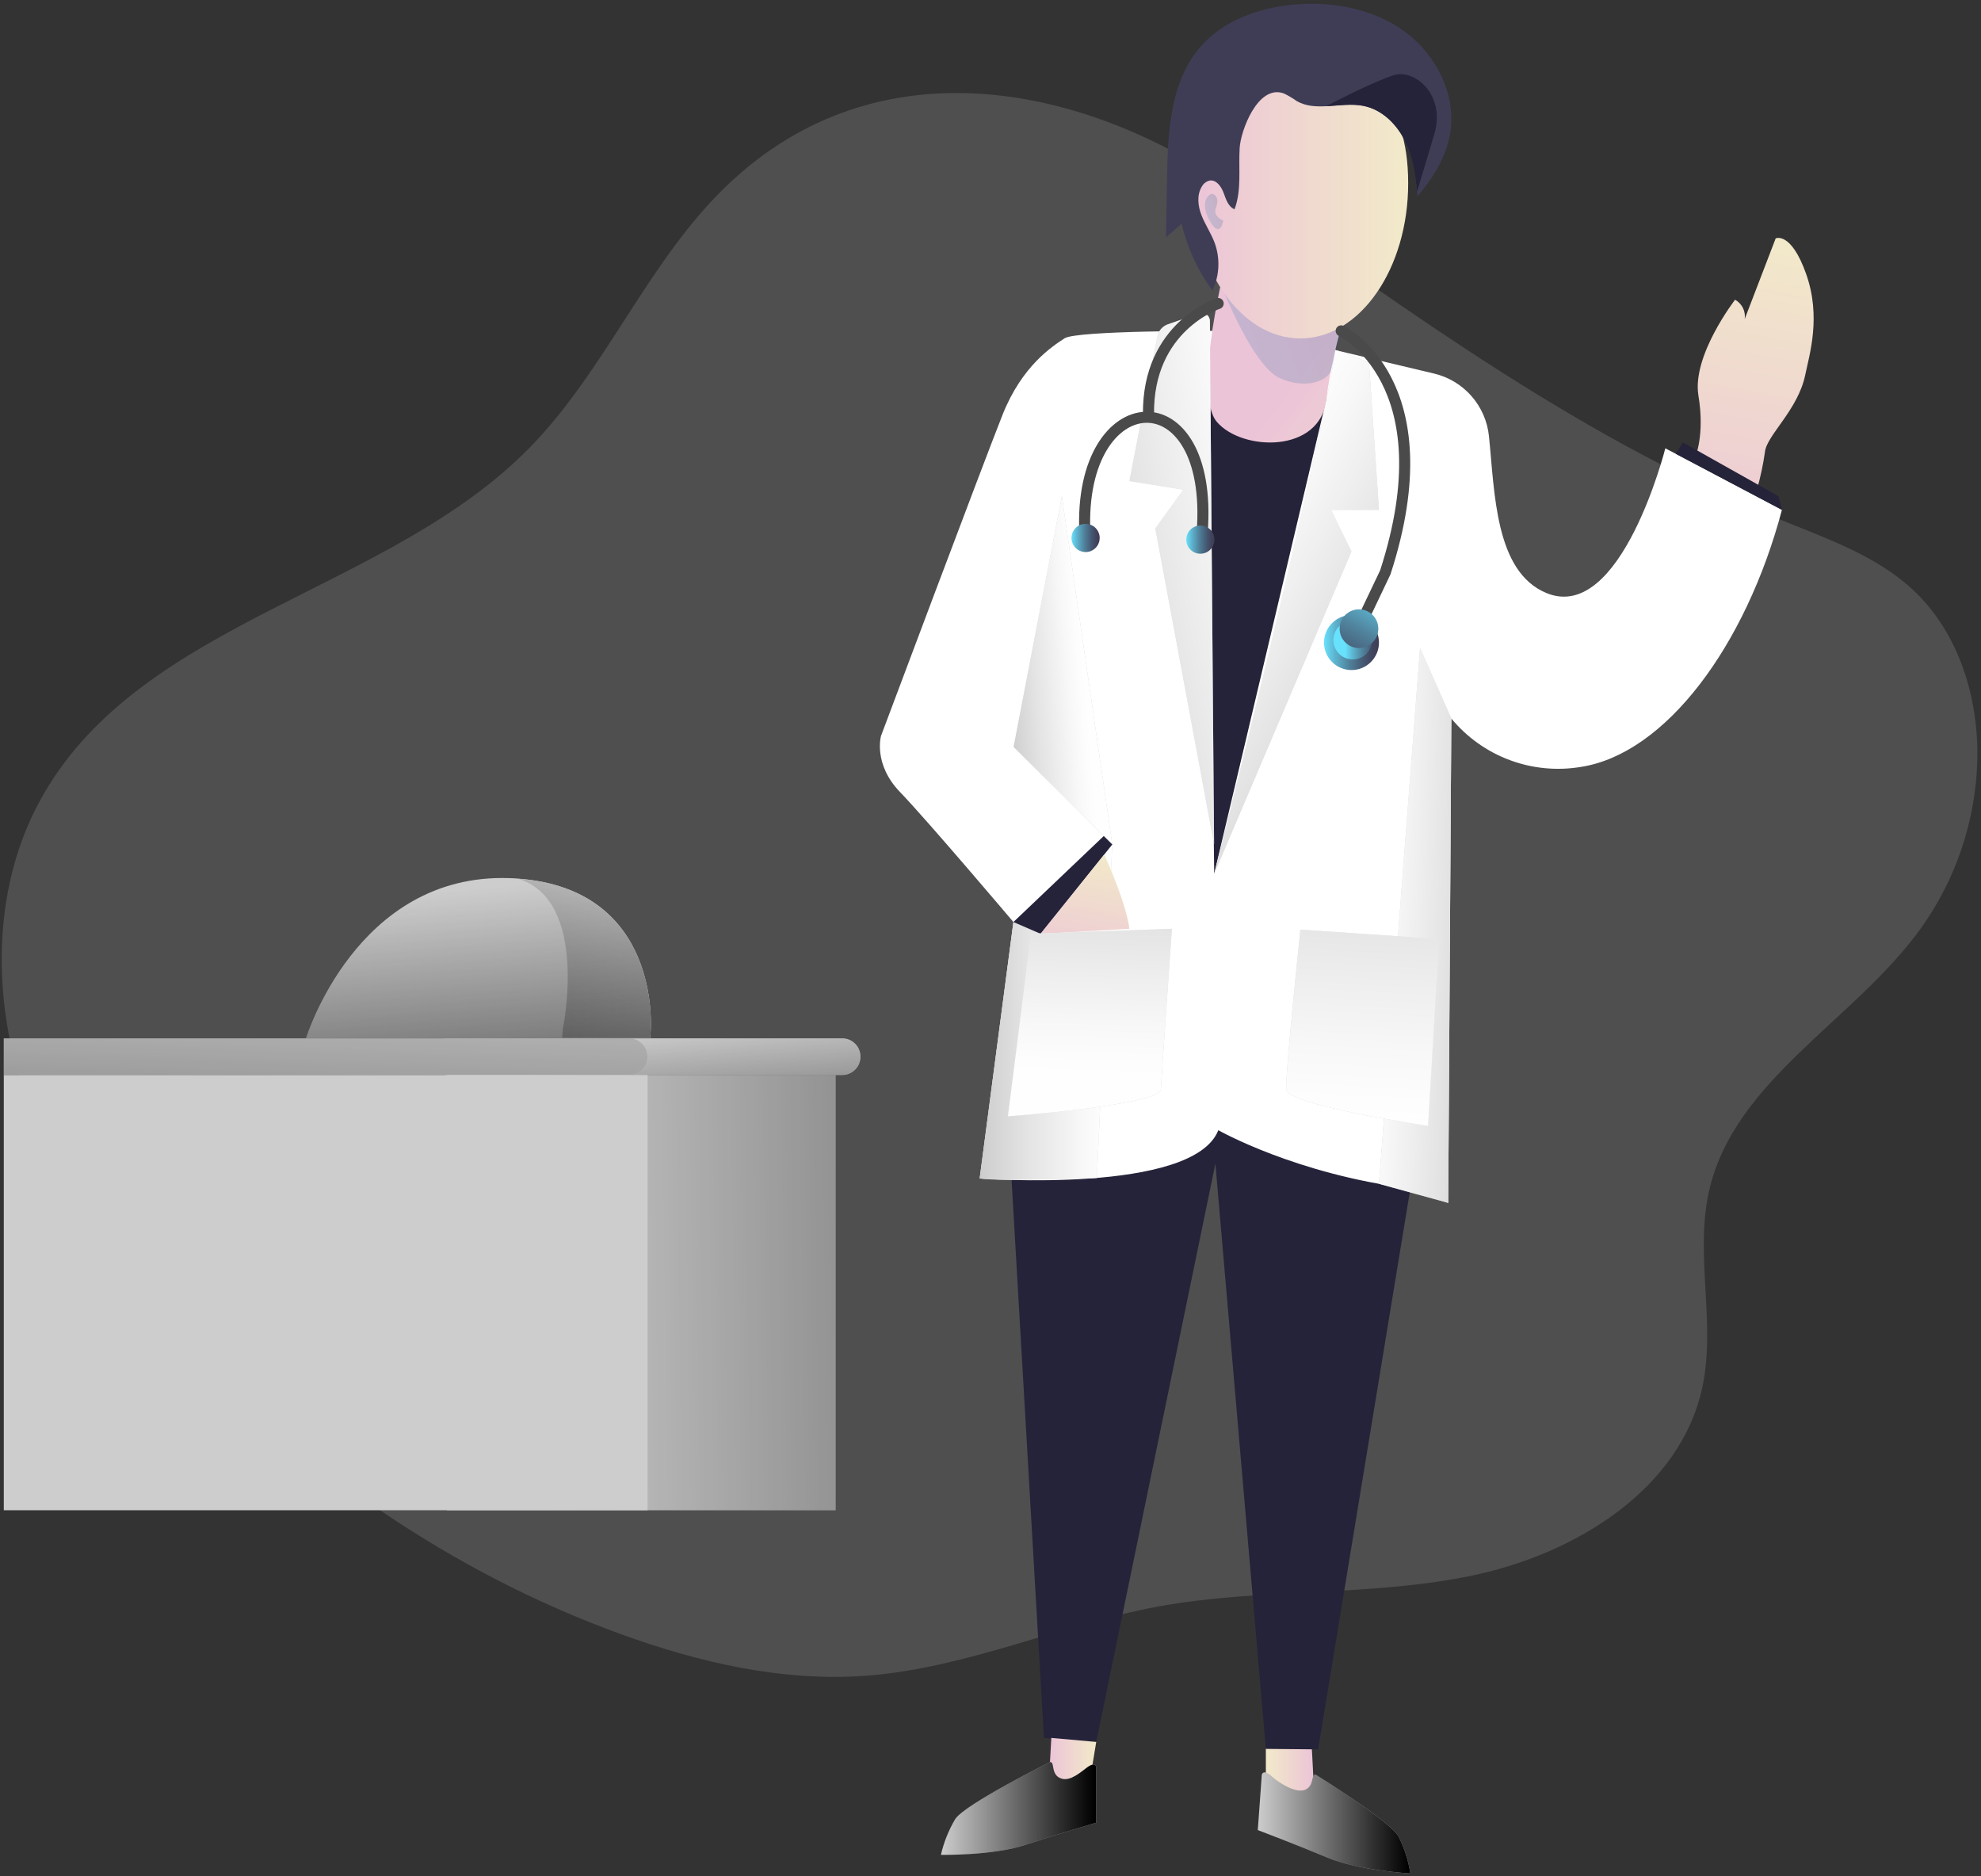 <svg width="433" height="410" viewBox="0 0 433 410" fill="none" xmlns="http://www.w3.org/2000/svg">
<rect x="0" y="0" width="433" height="410" fill="#333333" stroke="none"/>
<g clip-path="url(#clip0_310_334)">
<path opacity="0.18" d="M159.03 40.406C141.596 57.014 132.522 80.783 115.645 97.954C84.833 129.289 31.475 135.468 9.518 173.572C-1.464 192.542 -1.89 216.345 4.713 237.21C11.316 258.075 24.467 276.345 39.368 292.396C65.889 320.951 98.863 343.683 135.46 357.023C152.825 363.353 171.289 367.61 189.683 366.168C211.414 364.472 231.771 355.018 253.207 351.064C275.816 346.944 299.269 349.004 321.782 344.308C344.295 339.612 367.391 325.503 372.127 302.997C375.072 288.991 370.398 274.161 373.569 260.231C379.115 235.865 405.512 222.985 420.022 202.635C427.54 192.04 431.77 179.465 432.185 166.48C432.597 152.68 428.197 138.269 418.094 128.87C410.454 121.771 400.365 118.084 390.694 114.191C346.066 96.265 309.393 69.022 270.4 41.676C236.933 18.189 191.852 9.139 159.03 40.406Z" fill="#CECDCD"/>
<path d="M221.105 257.835L228.182 379.79L239.61 380.668L265.658 254.271L276.688 382.282H288.116L308.274 259.736L265.658 235.624L221.105 257.835Z" fill="#25233A"/>
<path d="M370.501 99.986C370.501 99.986 372.683 95.18 371.235 86.447C369.787 77.714 379.245 65.5 379.245 65.5C379.983 65.907 380.58 66.528 380.956 67.283C381.333 68.037 381.471 68.888 381.352 69.722L388.12 52.098C388.12 52.098 391.455 50.484 394.778 59.863C398.1 69.242 395.512 77.439 394.578 81.95C393.02 89.543 386.177 95.132 385.786 98.702C385.392 101.517 384.798 104.3 384.008 107.03L370.501 99.986Z" fill="url(#paint0_linear_310_334)"/>
<path d="M265.452 72.304C265.452 72.304 235.251 72.228 232.684 73.931C230.117 75.633 223.439 79.822 219.142 90.621C214.846 101.421 192.573 160.809 192.573 160.809C192.573 160.809 190.795 166.947 196.739 173.105C202.683 179.264 221.51 201.495 221.51 201.495L214.132 257.539C214.132 257.539 260.805 261.061 266.296 246.987C266.296 246.987 283.325 256.661 308.302 259.743L316.538 262.874L317.225 157.012C320.605 161.106 325.003 164.239 329.976 166.096C334.949 167.953 340.323 168.469 345.558 167.592C364.021 164.736 381.586 141.201 389.486 111.424L364.001 97.968C364.001 97.968 354.33 136.25 338.063 129.618C326.717 124.984 326.724 107.552 325.447 95.29C325.11 92.05 323.774 88.996 321.624 86.549C319.475 84.103 316.618 82.385 313.45 81.634L291.863 76.505L265.452 72.304Z" fill="white"/>
<path d="M243.11 184.544L239.754 257.416C239.754 257.416 218.84 258.274 214.125 257.539L221.503 201.502L243.11 184.544Z" fill="#CECDCD"/>
<path d="M243.11 184.544L239.754 257.416C239.754 257.416 218.84 258.274 214.125 257.539L221.503 201.502L243.11 184.544Z" fill="url(#paint1_linear_310_334)"/>
<path d="M317.225 157.012L310.388 141.619L301.411 258.7L316.545 262.874L317.225 157.012Z" fill="#CECDCD"/>
<path d="M317.225 157.012L310.388 141.619L301.411 258.7L316.545 262.874L317.225 157.012Z" fill="url(#paint2_linear_310_334)"/>
<path d="M264.024 83.838C264.024 83.838 280.668 95.18 289.941 87.168L265.397 190.949L264.024 83.838Z" fill="#25233A"/>
<path d="M268.218 56.265C268.218 56.265 260.496 85.788 265.987 92.207C271.478 98.627 288.637 99.169 289.941 87.168C291.245 75.167 296.935 59.121 296.935 59.121L268.218 56.265Z" fill="url(#paint3_linear_310_334)"/>
<path opacity="0.19" d="M267.38 63.481C267.38 63.481 273.949 79.959 279.611 82.575C285.274 85.191 290.202 83.261 290.916 80.961C291.63 78.661 294.588 66.324 294.588 66.324L267.38 63.481Z" fill="url(#paint4_linear_310_334)"/>
<path d="M307.794 40.035C307.794 58.771 297.237 73.958 284.21 73.958C271.183 73.958 260.633 58.751 260.633 40.035C260.633 21.319 272.219 14.385 285.24 14.385C298.26 14.385 307.794 21.285 307.794 40.035Z" fill="url(#paint5_linear_310_334)"/>
<path d="M316.943 29.27C316.058 34.385 313.189 38.957 309.819 42.905C309.819 42.569 309.764 42.218 309.729 41.889C309.386 38.126 308.796 34.337 307.169 30.952C305.391 27.244 302.193 24.024 298.178 23.166C295.501 22.589 292.625 23.07 289.859 23.214C287.594 23.324 285.404 23.214 283.455 22.102C282.56 21.461 281.612 20.898 280.62 20.42C274.972 18.36 271.183 28.494 270.956 32.373C270.695 36.849 271.423 41.518 269.844 45.727C268.472 45.191 267.971 43.55 267.456 42.157C266.941 40.763 265.863 39.225 264.401 39.458C264.04 39.543 263.701 39.704 263.406 39.93C263.111 40.156 262.868 40.443 262.692 40.77C261.546 42.63 261.834 45.054 262.637 47.086C263.44 49.118 264.697 50.958 265.472 53.004C266.097 54.693 266.379 56.489 266.301 58.288C266.223 60.087 265.787 61.853 265.019 63.481C261.795 59.131 259.502 54.162 258.286 48.885L254.854 51.871C254.932 47.555 255.007 43.237 255.08 38.916C255.266 28.878 255.767 17.948 262.301 10.341C267.312 4.498 275.123 1.711 282.782 1.011C291.287 0.242 300.257 1.91 307.135 6.977C314.012 12.044 318.405 20.846 316.943 29.27Z" fill="#3F3D56"/>
<path d="M313.511 29.311C310.972 37.817 309.729 41.889 309.729 41.889C309.386 38.126 308.796 34.337 307.169 30.952C305.392 27.244 302.193 24.024 298.178 23.166C295.501 22.589 292.625 23.07 289.859 23.214C289.859 23.214 300.155 17.783 304.726 16.41C309.297 15.037 316.051 20.811 313.511 29.311Z" fill="#25233A"/>
<path opacity="0.19" d="M267.38 48.226C267.38 48.226 265.033 47.271 265.767 45.438C266.502 43.605 265.843 42.623 265.081 42.383C264.319 42.143 262.088 44.044 264.395 48.226C266.701 52.407 267.38 48.226 267.38 48.226Z" fill="url(#paint6_linear_310_334)"/>
<path d="M262.15 68.486L255.287 70.869C254.7 71.073 254.177 71.428 253.769 71.898C253.362 72.368 253.086 72.936 252.967 73.546L246.858 105.128L258.663 107.01L252.527 115.482L265.369 184.523L264.443 70.107C264.437 69.834 264.368 69.565 264.24 69.324C264.112 69.083 263.929 68.875 263.706 68.717C263.483 68.559 263.226 68.456 262.955 68.416C262.685 68.376 262.409 68.4 262.15 68.486ZM291.884 76.478L299.221 79.156L301.411 111.424H290.916L295.398 120.514L265.397 190.949C265.397 190.949 288.322 100.776 291.884 76.478Z" fill="#CECDCD"/>
<path d="M262.15 68.486L255.287 70.869C254.7 71.073 254.177 71.428 253.769 71.898C253.362 72.368 253.086 72.936 252.967 73.546L246.858 105.128L258.663 107.01L252.527 115.482L265.369 184.523L264.443 70.107C264.437 69.834 264.368 69.565 264.24 69.324C264.112 69.083 263.929 68.875 263.706 68.717C263.483 68.559 263.226 68.456 262.955 68.416C262.685 68.376 262.409 68.4 262.15 68.486Z" fill="url(#paint7_linear_310_334)"/>
<path d="M291.884 76.478L299.221 79.156L301.411 111.424H290.916L295.398 120.514L265.397 190.949C265.397 190.949 288.321 100.776 291.884 76.478Z" fill="url(#paint8_linear_310_334)"/>
<path d="M232.101 108.431L221.538 163.233L243.124 184.544L232.101 108.431Z" fill="#CECDCD"/>
<path d="M232.101 108.431L221.538 163.233L243.124 184.544L239.081 156.628L232.101 108.431Z" fill="url(#paint9_linear_310_334)"/>
<path d="M243.124 184.544L227.454 204.07L221.51 201.495L241.257 182.697L243.124 184.544Z" fill="#25233A"/>
<path d="M241.367 186.727C241.367 186.727 246.103 197.025 246.858 202.964L227.427 204.07L241.367 186.727Z" fill="url(#paint10_linear_310_334)"/>
<path d="M225.354 204.07L256.151 202.964C256.151 202.964 253.928 234.546 253.735 238.048C253.543 241.549 220.316 243.945 220.316 243.945L225.354 204.07ZM314.548 205.209L284.231 203.15C284.231 203.15 280.943 234.512 281.135 238.034C281.327 241.556 312.146 246.046 312.146 246.046L314.548 205.209Z" fill="white"/>
<path d="M225.354 204.07L256.151 202.964C256.151 202.964 253.928 234.546 253.735 238.048C253.543 241.549 220.316 243.945 220.316 243.945L225.354 204.07Z" fill="#CECDCD"/>
<path d="M225.354 204.07L256.151 202.964C256.151 202.964 253.928 234.546 253.735 238.048C253.543 241.549 220.316 243.945 220.316 243.945L225.354 204.07Z" fill="url(#paint11_linear_310_334)"/>
<path d="M314.548 205.209L284.231 203.15C284.231 203.15 280.943 234.512 281.135 238.034C281.327 241.556 312.145 246.046 312.145 246.046L314.548 205.209Z" fill="#CECDCD"/>
<path d="M314.548 205.209L284.231 203.15C284.231 203.15 280.943 234.512 281.135 238.034C281.327 241.556 312.145 246.046 312.145 246.046L314.548 205.209Z" fill="url(#paint12_linear_310_334)"/>
<path d="M366.286 99.162L367.838 96.684L388.738 108.431L389.513 111.417L366.286 99.162Z" fill="#25233A"/>
<path d="M251.038 90.628C250.75 71.329 266.268 66.324 266.268 66.324" stroke="#4A4A4A" stroke-width="2.418" stroke-miterlimit="10" stroke-linecap="round"/>
<path d="M237.118 116.381C235.656 83.646 265.452 81.936 262.761 116.381" stroke="#4A4A4A" stroke-width="2.418" stroke-miterlimit="10" stroke-linecap="round"/>
<path d="M240.365 117.555C240.366 118.165 240.187 118.762 239.849 119.27C239.511 119.778 239.03 120.174 238.467 120.408C237.904 120.643 237.284 120.705 236.686 120.586C236.088 120.468 235.538 120.175 235.106 119.744C234.675 119.314 234.38 118.764 234.261 118.166C234.141 117.568 234.202 116.948 234.435 116.384C234.668 115.82 235.063 115.339 235.57 115C236.077 114.66 236.673 114.479 237.283 114.479C238.099 114.479 238.882 114.803 239.46 115.38C240.037 115.957 240.363 116.739 240.365 117.555Z" fill="url(#paint13_linear_310_334)"/>
<path d="M265.452 117.926C265.452 118.536 265.271 119.132 264.932 119.639C264.594 120.146 264.112 120.541 263.549 120.774C262.986 121.007 262.366 121.068 261.769 120.95C261.171 120.831 260.622 120.537 260.191 120.106C259.76 119.675 259.466 119.125 259.347 118.527C259.228 117.929 259.289 117.31 259.523 116.746C259.756 116.183 260.151 115.702 260.658 115.363C261.165 115.024 261.76 114.843 262.37 114.843C263.187 114.843 263.971 115.168 264.549 115.746C265.127 116.324 265.452 117.108 265.452 117.926Z" fill="url(#paint14_linear_310_334)"/>
<path d="M293.154 72.304C293.154 72.304 316.312 83.447 302.797 125.073L296.935 137.383" stroke="#4A4A4A" stroke-width="2.418" stroke-miterlimit="10" stroke-linecap="round"/>
<path d="M299.65 144.668C301.996 142.322 301.996 138.518 299.65 136.172C297.305 133.826 293.502 133.826 291.157 136.172C288.811 138.518 288.811 142.322 291.157 144.668C293.502 147.014 297.305 147.014 299.65 144.668Z" fill="url(#paint15_linear_310_334)"/>
<path d="M298.667 142.874C300.318 141.222 300.318 138.544 298.667 136.893C297.016 135.241 294.338 135.241 292.687 136.893C291.036 138.544 291.036 141.222 292.687 142.874C294.338 144.525 297.016 144.525 298.667 142.874Z" fill="url(#paint16_linear_310_334)"/>
<path d="M300.028 140.377C301.679 138.726 301.679 136.048 300.028 134.396C298.377 132.744 295.7 132.744 294.049 134.396C292.397 136.048 292.397 138.726 294.049 140.377C295.7 142.029 298.377 142.029 300.028 140.377Z" fill="url(#paint17_linear_310_334)"/>
<path d="M184.083 234.924H97.689C97.162 234.924 96.64 234.82 96.153 234.617C95.666 234.415 95.224 234.118 94.852 233.744C94.48 233.37 94.186 232.927 93.986 232.439C93.786 231.951 93.685 231.428 93.688 230.901C93.688 229.839 94.109 228.821 94.86 228.07C95.61 227.32 96.628 226.898 97.689 226.898H184.083C185.144 226.898 186.162 227.32 186.912 228.07C187.662 228.821 188.084 229.839 188.084 230.901C188.087 231.428 187.985 231.951 187.785 232.439C187.586 232.927 187.291 233.37 186.919 233.744C186.548 234.118 186.105 234.415 185.619 234.617C185.132 234.82 184.61 234.924 184.083 234.924Z" fill="#CECDCD"/>
<path d="M141.527 230.901C141.528 231.427 141.425 231.947 141.225 232.433C141.024 232.92 140.729 233.361 140.357 233.733C139.986 234.105 139.544 234.4 139.058 234.6C138.572 234.801 138.052 234.904 137.526 234.903H0.822V226.919H137.54C138.594 226.924 139.605 227.345 140.351 228.09C141.098 228.836 141.52 229.846 141.527 230.901Z" fill="#CECDCD"/>
<path d="M188.07 230.901C188.068 231.962 187.646 232.979 186.896 233.729C186.146 234.479 185.129 234.901 184.069 234.903H137.54C138.601 234.903 139.619 234.482 140.369 233.731C141.12 232.98 141.541 231.962 141.541 230.901C141.541 229.839 141.12 228.821 140.369 228.07C139.619 227.32 138.601 226.898 137.54 226.898H184.082C185.141 226.902 186.156 227.325 186.903 228.075C187.651 228.825 188.07 229.841 188.07 230.901Z" fill="url(#paint18_linear_310_334)"/>
<path d="M141.527 230.901C141.528 231.427 141.425 231.947 141.225 232.433C141.024 232.92 140.729 233.361 140.357 233.733C139.986 234.105 139.544 234.4 139.058 234.6C138.572 234.801 138.052 234.904 137.526 234.903H0.822V226.919H137.54C138.594 226.924 139.605 227.345 140.351 228.09C141.098 228.836 141.52 229.846 141.527 230.901Z" fill="url(#paint19_linear_310_334)"/>
<path d="M97.689 234.924H182.648V330.034H97.689V234.924Z" fill="#CECDCD"/>
<path d="M97.689 234.924H182.648V330.034H97.689V234.924Z" fill="url(#paint20_linear_310_334)"/>
<path d="M0.829 234.924H141.541V330.034H0.829V234.924Z" fill="#CECDCD"/>
<path d="M229.5 385.069L229.795 379.79L239.61 380.668L238.306 388.584C238.306 388.584 233.453 396.061 229.5 385.069Z" fill="url(#paint21_linear_310_334)"/>
<path d="M287.12 389.367L286.75 382.282L276.688 382.186V391.07C276.688 391.07 283.167 400.359 287.12 389.367Z" fill="url(#paint22_linear_310_334)"/>
<path d="M229.5 385.069C229.5 385.069 210.967 394.207 208.785 397.53C207.348 399.958 206.294 402.594 205.662 405.344C205.662 405.344 216.994 405.543 224.029 403.195C231.064 400.847 239.61 398.306 239.61 398.306V386.188C239.61 386.188 239.466 384.774 237.413 386.388C235.361 388.001 233.295 389.511 231.476 388.447C229.657 387.383 230.598 384.994 229.5 385.069ZM287.601 387.829C287.601 387.829 303.82 397.915 305.721 401.382C306.977 403.911 307.838 406.618 308.274 409.408C308.274 409.408 296.956 408.783 290.113 405.934C283.27 403.085 274.923 399.927 274.923 399.927L275.802 387.843C275.802 387.843 276.049 386.47 277.978 388.193C279.907 389.916 283.469 391.983 285.384 391.07C287.299 390.157 286.509 387.671 287.601 387.829Z" fill="#CECDCD"/>
<path d="M229.5 385.069C229.5 385.069 210.967 394.208 208.785 397.53C207.348 399.958 206.294 402.594 205.662 405.344C205.662 405.344 216.994 405.543 224.029 403.195C231.064 400.847 239.61 398.306 239.61 398.306V386.188C239.61 386.188 239.466 384.774 237.413 386.387C235.361 388.001 233.295 389.511 231.476 388.447C229.657 387.383 230.598 384.994 229.5 385.069Z" fill="url(#paint23_linear_310_334)"/>
<path d="M287.601 387.829C287.601 387.829 303.82 397.915 305.721 401.382C306.977 403.911 307.839 406.618 308.274 409.408C308.274 409.408 296.956 408.783 290.113 405.934C283.27 403.085 274.924 399.926 274.924 399.926L275.802 387.843C275.802 387.843 276.049 386.47 277.978 388.193C279.907 389.916 283.469 391.983 285.384 391.07C287.299 390.157 286.51 387.671 287.601 387.829Z" fill="url(#paint24_linear_310_334)"/>
<path d="M142.097 226.781V226.912H66.898C66.898 226.912 77.88 190.778 111.293 191.897C111.945 191.897 112.583 191.952 113.201 192C144.108 194.259 142.557 223.76 142.097 226.781Z" fill="#CECDCD"/>
<path d="M142.097 226.781H122.879L123.023 224.879C123.023 224.879 128.885 196.73 113.208 192.027C144.108 194.259 142.557 223.76 142.097 226.781Z" fill="#CECDCD"/>
<path d="M142.097 226.781V226.912H66.898C66.898 226.912 77.88 190.778 111.293 191.897C111.945 191.897 112.583 191.952 113.201 192C144.108 194.259 142.557 223.76 142.097 226.781Z" fill="url(#paint25_linear_310_334)"/>
<path d="M142.097 226.781H122.879L123.023 224.879C123.023 224.879 128.885 196.73 113.208 192.027C144.108 194.259 142.557 223.76 142.097 226.781Z" fill="url(#paint26_linear_310_334)"/>
</g>
<defs>
<linearGradient id="paint0_linear_310_334" x1="374.797" y1="126.192" x2="388.896" y2="50.349" gradientUnits="userSpaceOnUse">
<stop stop-color="#ECC4D7"/>
<stop offset="0.42" stop-color="#EFD4D1"/>
<stop offset="1" stop-color="#F2EAC9"/>
</linearGradient>
<linearGradient id="paint1_linear_310_334" x1="214.132" y1="221.193" x2="243.117" y2="221.193" gradientUnits="userSpaceOnUse">
<stop offset="0.01" stop-color="white" stop-opacity="0"/>
<stop offset="0.13" stop-color="white" stop-opacity="0.17"/>
<stop offset="0.37" stop-color="white" stop-opacity="0.46"/>
<stop offset="0.59" stop-color="white" stop-opacity="0.68"/>
<stop offset="0.77" stop-color="white" stop-opacity="0.85"/>
<stop offset="0.91" stop-color="white" stop-opacity="0.95"/>
<stop offset="1" stop-color="white" stop-opacity="0.99"/>
</linearGradient>
<linearGradient id="paint2_linear_310_334" x1="326.175" y1="202.635" x2="297.848" y2="201.777" gradientUnits="userSpaceOnUse">
<stop offset="0.01" stop-color="white" stop-opacity="0"/>
<stop offset="0.13" stop-color="white" stop-opacity="0.17"/>
<stop offset="0.37" stop-color="white" stop-opacity="0.46"/>
<stop offset="0.59" stop-color="white" stop-opacity="0.68"/>
<stop offset="0.77" stop-color="white" stop-opacity="0.85"/>
<stop offset="0.91" stop-color="white" stop-opacity="0.95"/>
<stop offset="1" stop-color="white" stop-opacity="0.99"/>
</linearGradient>
<linearGradient id="paint3_linear_310_334" x1="285.809" y1="79.108" x2="335.06" y2="116.622" gradientUnits="userSpaceOnUse">
<stop stop-color="#ECC4D7"/>
<stop offset="0.42" stop-color="#EFD4D1"/>
<stop offset="1" stop-color="#F2EAC9"/>
</linearGradient>
<linearGradient id="paint4_linear_310_334" x1="310.793" y1="61.909" x2="258.873" y2="79.963" gradientUnits="userSpaceOnUse">
<stop stop-color="#183866"/>
<stop offset="1" stop-color="#1A7FC1"/>
</linearGradient>
<linearGradient id="paint5_linear_310_334" x1="260.633" y1="44.148" x2="307.794" y2="44.148" gradientUnits="userSpaceOnUse">
<stop stop-color="#ECC4D7"/>
<stop offset="0.42" stop-color="#EFD4D1"/>
<stop offset="1" stop-color="#F2EAC9"/>
</linearGradient>
<linearGradient id="paint6_linear_310_334" x1="268.897" y1="45.074" x2="262.157" y2="47.421" gradientUnits="userSpaceOnUse">
<stop stop-color="#183866"/>
<stop offset="1" stop-color="#1A7FC1"/>
</linearGradient>
<linearGradient id="paint7_linear_310_334" x1="233.81" y1="132.344" x2="282.77" y2="122.813" gradientUnits="userSpaceOnUse">
<stop offset="0.01" stop-color="white" stop-opacity="0"/>
<stop offset="0.13" stop-color="white" stop-opacity="0.17"/>
<stop offset="0.37" stop-color="white" stop-opacity="0.46"/>
<stop offset="0.59" stop-color="white" stop-opacity="0.68"/>
<stop offset="0.77" stop-color="white" stop-opacity="0.85"/>
<stop offset="0.91" stop-color="white" stop-opacity="0.95"/>
<stop offset="1" stop-color="white" stop-opacity="0.99"/>
</linearGradient>
<linearGradient id="paint8_linear_310_334" x1="305.405" y1="147.565" x2="262.11" y2="124.122" gradientUnits="userSpaceOnUse">
<stop offset="0.01" stop-color="white" stop-opacity="0"/>
<stop offset="0.13" stop-color="white" stop-opacity="0.17"/>
<stop offset="0.37" stop-color="white" stop-opacity="0.46"/>
<stop offset="0.59" stop-color="white" stop-opacity="0.68"/>
<stop offset="0.77" stop-color="white" stop-opacity="0.85"/>
<stop offset="0.91" stop-color="white" stop-opacity="0.95"/>
<stop offset="1" stop-color="white" stop-opacity="0.99"/>
</linearGradient>
<linearGradient id="paint9_linear_310_334" x1="219.582" y1="148.066" x2="237.352" y2="146.509" gradientUnits="userSpaceOnUse">
<stop offset="0.01" stop-color="white" stop-opacity="0"/>
<stop offset="0.13" stop-color="white" stop-opacity="0.17"/>
<stop offset="0.37" stop-color="white" stop-opacity="0.46"/>
<stop offset="0.59" stop-color="white" stop-opacity="0.68"/>
<stop offset="0.77" stop-color="white" stop-opacity="0.85"/>
<stop offset="0.91" stop-color="white" stop-opacity="0.95"/>
<stop offset="1" stop-color="white" stop-opacity="0.99"/>
</linearGradient>
<linearGradient id="paint10_linear_310_334" x1="235.409" y1="212.988" x2="240.436" y2="185.965" gradientUnits="userSpaceOnUse">
<stop stop-color="#ECC4D7"/>
<stop offset="0.42" stop-color="#EFD4D1"/>
<stop offset="1" stop-color="#F2EAC9"/>
</linearGradient>
<linearGradient id="paint11_linear_310_334" x1="239.521" y1="182.875" x2="237.824" y2="236.153" gradientUnits="userSpaceOnUse">
<stop offset="0.01" stop-color="white" stop-opacity="0"/>
<stop offset="0.13" stop-color="white" stop-opacity="0.17"/>
<stop offset="0.37" stop-color="white" stop-opacity="0.46"/>
<stop offset="0.59" stop-color="white" stop-opacity="0.68"/>
<stop offset="0.77" stop-color="white" stop-opacity="0.85"/>
<stop offset="0.91" stop-color="white" stop-opacity="0.95"/>
<stop offset="1" stop-color="white" stop-opacity="0.99"/>
</linearGradient>
<linearGradient id="paint12_linear_310_334" x1="300.457" y1="173.208" x2="296.487" y2="245.758" gradientUnits="userSpaceOnUse">
<stop offset="0.01" stop-color="white" stop-opacity="0"/>
<stop offset="0.13" stop-color="white" stop-opacity="0.17"/>
<stop offset="0.37" stop-color="white" stop-opacity="0.46"/>
<stop offset="0.59" stop-color="white" stop-opacity="0.68"/>
<stop offset="0.77" stop-color="white" stop-opacity="0.85"/>
<stop offset="0.91" stop-color="white" stop-opacity="0.95"/>
<stop offset="1" stop-color="white" stop-opacity="0.99"/>
</linearGradient>
<linearGradient id="paint13_linear_310_334" x1="234.187" y1="117.555" x2="240.344" y2="117.555" gradientUnits="userSpaceOnUse">
<stop stop-color="#68E1FD"/>
<stop offset="0.2" stop-color="#5DB4CF"/>
<stop offset="0.46" stop-color="#50819B"/>
<stop offset="0.69" stop-color="#475C76"/>
<stop offset="0.87" stop-color="#41455E"/>
<stop offset="0.99" stop-color="#3F3D56"/>
</linearGradient>
<linearGradient id="paint14_linear_310_334" x1="259.295" y1="117.926" x2="265.452" y2="117.926" gradientUnits="userSpaceOnUse">
<stop stop-color="#68E1FD"/>
<stop offset="0.2" stop-color="#5DB4CF"/>
<stop offset="0.46" stop-color="#50819B"/>
<stop offset="0.69" stop-color="#475C76"/>
<stop offset="0.87" stop-color="#41455E"/>
<stop offset="0.99" stop-color="#3F3D56"/>
</linearGradient>
<linearGradient id="paint15_linear_310_334" x1="289.4" y1="140.415" x2="301.419" y2="140.415" gradientUnits="userSpaceOnUse">
<stop stop-color="#68E1FD"/>
<stop offset="0.2" stop-color="#5DB4CF"/>
<stop offset="0.46" stop-color="#50819B"/>
<stop offset="0.69" stop-color="#475C76"/>
<stop offset="0.87" stop-color="#41455E"/>
<stop offset="0.99" stop-color="#3F3D56"/>
</linearGradient>
<linearGradient id="paint16_linear_310_334" x1="294.027" y1="139.882" x2="302.49" y2="139.882" gradientUnits="userSpaceOnUse">
<stop stop-color="#68E1FD"/>
<stop offset="0.2" stop-color="#5DB4CF"/>
<stop offset="0.46" stop-color="#50819B"/>
<stop offset="0.69" stop-color="#475C76"/>
<stop offset="0.87" stop-color="#41455E"/>
<stop offset="0.99" stop-color="#3F3D56"/>
</linearGradient>
<linearGradient id="paint17_linear_310_334" x1="301.962" y1="128.362" x2="290.92" y2="148.586" gradientUnits="userSpaceOnUse">
<stop stop-color="#68E1FD"/>
<stop offset="0.2" stop-color="#5DB4CF"/>
<stop offset="0.46" stop-color="#50819B"/>
<stop offset="0.69" stop-color="#475C76"/>
<stop offset="0.87" stop-color="#41455E"/>
<stop offset="0.99" stop-color="#3F3D56"/>
</linearGradient>
<linearGradient id="paint18_linear_310_334" x1="161.933" y1="223.335" x2="166.905" y2="277.367" gradientUnits="userSpaceOnUse">
<stop stop-opacity="0"/>
<stop offset="0.99"/>
</linearGradient>
<linearGradient id="paint19_linear_310_334" x1="71.964" y1="204.681" x2="67.5" y2="343.607" gradientUnits="userSpaceOnUse">
<stop stop-opacity="0"/>
<stop offset="0.99"/>
</linearGradient>
<linearGradient id="paint20_linear_310_334" x1="110.84" y1="282.887" x2="368.359" y2="279.285" gradientUnits="userSpaceOnUse">
<stop stop-opacity="0"/>
<stop offset="0.99"/>
</linearGradient>
<linearGradient id="paint21_linear_310_334" x1="229.5" y1="385.426" x2="239.61" y2="385.426" gradientUnits="userSpaceOnUse">
<stop stop-color="#ECC4D7"/>
<stop offset="0.42" stop-color="#EFD4D1"/>
<stop offset="1" stop-color="#F2EAC9"/>
</linearGradient>
<linearGradient id="paint22_linear_310_334" x1="287.127" y1="388.461" x2="276.688" y2="388.461" gradientUnits="userSpaceOnUse">
<stop stop-color="#ECC4D7"/>
<stop offset="0.42" stop-color="#EFD4D1"/>
<stop offset="1" stop-color="#F2EAC9"/>
</linearGradient>
<linearGradient id="paint23_linear_310_334" x1="205.662" y1="395.21" x2="239.61" y2="395.21" gradientUnits="userSpaceOnUse">
<stop stop-opacity="0"/>
<stop offset="0.99"/>
</linearGradient>
<linearGradient id="paint24_linear_310_334" x1="274.924" y1="398.361" x2="308.274" y2="398.361" gradientUnits="userSpaceOnUse">
<stop stop-opacity="0"/>
<stop offset="0.99"/>
</linearGradient>
<linearGradient id="paint25_linear_310_334" x1="102.192" y1="194.238" x2="109.148" y2="282.468" gradientUnits="userSpaceOnUse">
<stop stop-opacity="0"/>
<stop offset="0.99"/>
</linearGradient>
<linearGradient id="paint26_linear_310_334" x1="151.411" y1="184.441" x2="-2.89" y2="346.516" gradientUnits="userSpaceOnUse">
<stop stop-opacity="0"/>
<stop offset="0.99"/>
</linearGradient>
<clipPath id="clip0_310_334">
<rect width="431.899" height="408.576" fill="white" transform="translate(0.396 0.832)"/>
</clipPath>
</defs>
</svg>
